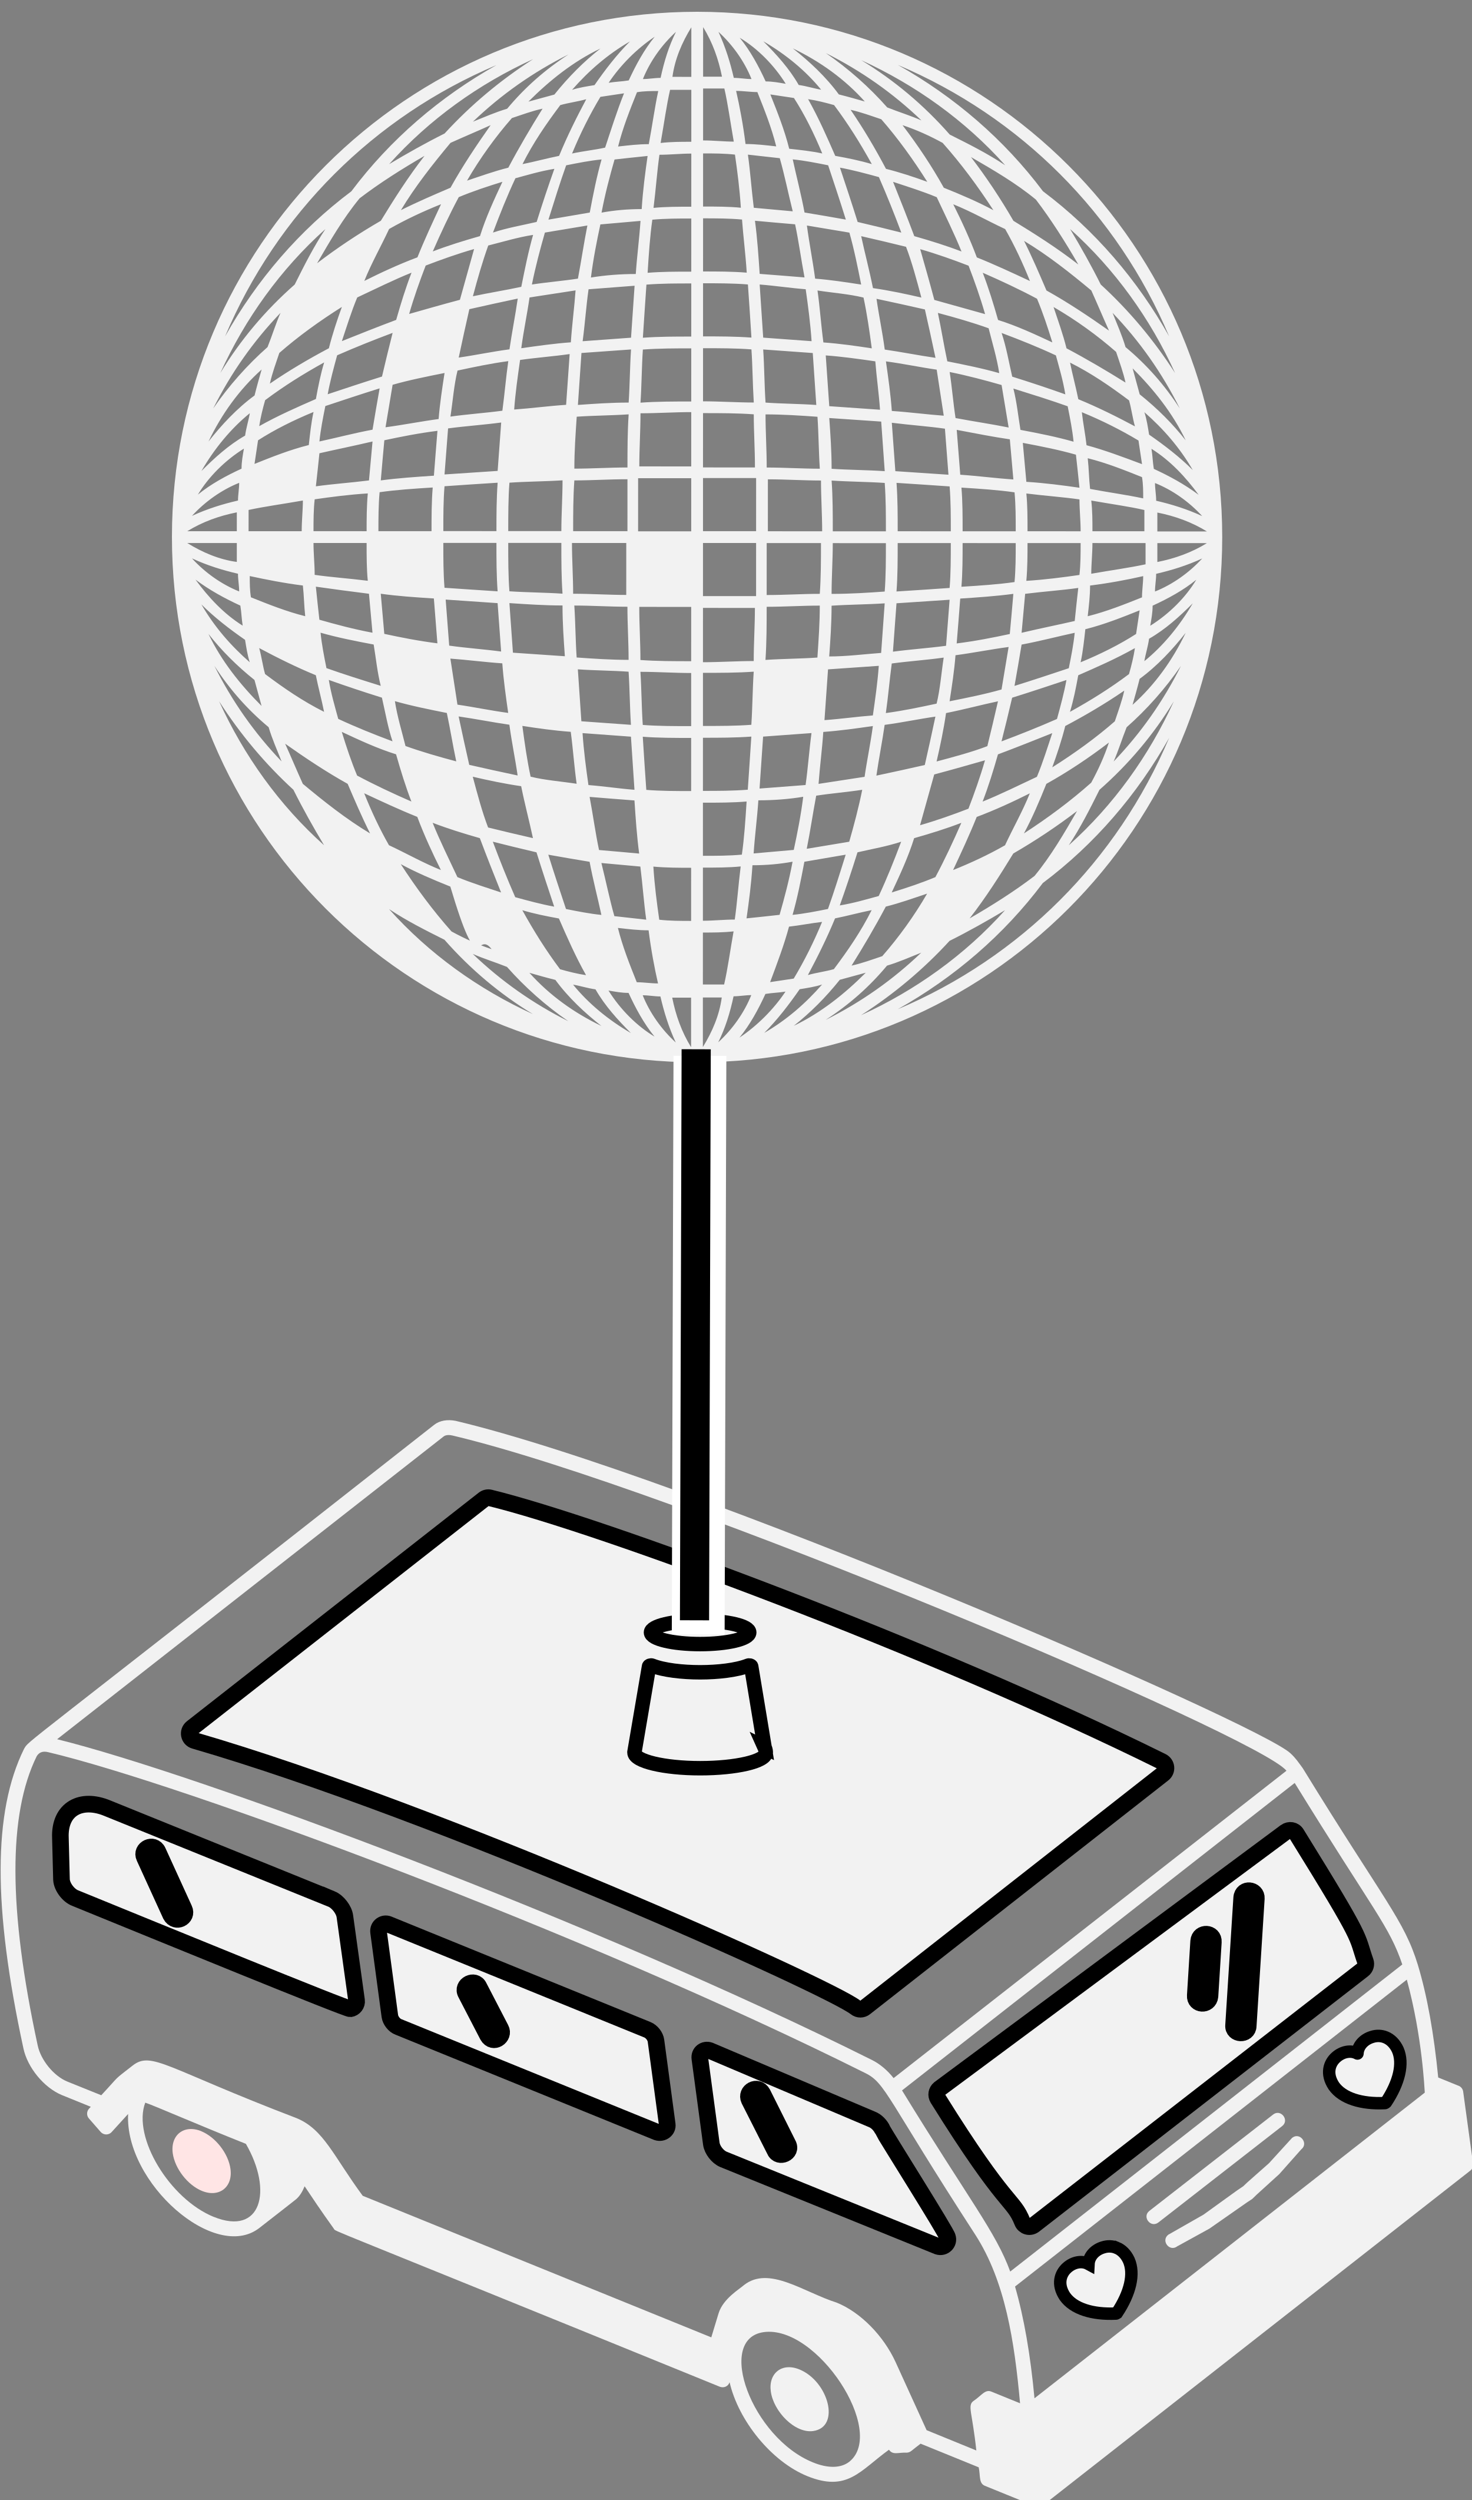 <?xml version="1.0" encoding="UTF-8" standalone="no"?>
<!-- Created with Inkscape (http://www.inkscape.org/) -->

<svg
   width="103.634mm"
   height="175.991mm"
   viewBox="0 0 103.634 175.991"
   version="1.1"
   id="svg5"
   xml:space="preserve"
   inkscape:version="1.2.1 (9c6d41e410, 2022-07-14)"
   sodipodi:docname="bus_website_white_notrail.svg"
   inkscape:export-filename="bus_website_white_notrail.svg"
   inkscape:export-xdpi="300"
   inkscape:export-ydpi="300"
   xmlns:inkscape="http://www.inkscape.org/namespaces/inkscape"
   xmlns:sodipodi="http://sodipodi.sourceforge.net/DTD/sodipodi-0.dtd"
   xmlns="http://www.w3.org/2000/svg"
   xmlns:svg="http://www.w3.org/2000/svg"><rect x="0" y="0" width="103.634" height="175.991" fill="#808080" stroke="none"/><sodipodi:namedview
     id="namedview7"
     pagecolor="#ffffff"
     bordercolor="#000000"
     borderopacity="0.25"
     inkscape:showpageshadow="2"
     inkscape:pageopacity="0.0"
     inkscape:pagecheckerboard="0"
     inkscape:deskcolor="#d1d1d1"
     inkscape:document-units="mm"
     showgrid="false"
     inkscape:zoom="1.0444524"
     inkscape:cx="469.62409"
     inkscape:cy="434.19882"
     inkscape:window-width="1920"
     inkscape:window-height="1111"
     inkscape:window-x="-9"
     inkscape:window-y="1341"
     inkscape:window-maximized="1"
     inkscape:current-layer="g7634" /><defs
     id="defs2"><linearGradient
       id="linearGradient28362"
       inkscape:swatch="solid"><stop
         style="stop-color:#cf651c;stop-opacity:1;"
         offset="0"
         id="stop28360" /></linearGradient><linearGradient
       id="linearGradient5114"
       inkscape:swatch="solid"><stop
         style="stop-color:#000000;stop-opacity:1;"
         offset="0"
         id="stop5112" /></linearGradient></defs><g
     inkscape:groupmode="layer"
     id="layer2"
     inkscape:label="MOL"
     transform="translate(-114.797,-214.7)"><g
       id="g19873"
       style="display:inline"
       inkscape:label="whole car"
       transform="matrix(2.268,0,0,2.268,-321.929,-410.149)"><g
         id="g7634"
         transform="matrix(0.957,0,0,0.957,-5.373,13.96)"
         style="fill:#f2f2f2;fill-opacity:1"><g
           id="g52506"
           style="display:inline;fill:#f2f2f2;fill-opacity:1"
           inkscape:label="car"
           transform="matrix(1.124,-0.06,0.06,1.124,-40.09,-20.475)"
           inkscape:export-filename="notrail.svg"
           inkscape:export-xdpi="300"
           inkscape:export-ydpi="300"><g
             id="g19895"
             inkscape:label="car"
             style="display:inline;fill:#f2f2f2;fill-opacity:1"
             transform="matrix(1.144,-0.097,0.097,1.144,-64.457,-20.444)"><g
               id="g49100"
               inkscape:label="ball"
               style="display:inline;fill:#f2f2f2;fill-opacity:1"
               transform="matrix(0.863,0.12,-0.12,0.863,71.638,14.493)"><path
                 d="m 221.147,272.988 c -8.363,0 -15.128,6.765 -15.128,15.128 0,8.363 6.765,15.128 15.128,15.128 8.363,0 15.128,-6.765 15.128,-15.128 0,-8.363 -6.765,-15.128 -15.128,-15.128 z m -0.612,0.578 c -0.204,0.408 -0.34,0.85 -0.442,1.326 -0.17,0 -0.34,0.034 -0.51,0.034 0.204,-0.51 0.544,-0.986 0.952,-1.36 z m -3.298,14.72 c 0,0.51 0,0.986 0.034,1.462 -0.51,-0.034 -1.02,-0.034 -1.53,-0.068 -0.034,-0.442 -0.034,-0.918 -0.034,-1.394 z m -1.53,-0.34 c 0,-0.476 0,-0.952 0.034,-1.394 0.476,-0.034 0.986,-0.034 1.53,-0.068 0,0.476 -0.034,0.986 -0.034,1.462 z m 1.564,2.142 c 0,0.51 0.034,0.986 0.068,1.462 -0.51,-0.034 -1.02,-0.068 -1.496,-0.102 -0.034,-0.476 -0.068,-0.952 -0.102,-1.428 0.51,0.034 1.02,0.068 1.53,0.068 z m -1.394,-5.643 c 0.034,-0.476 0.102,-0.952 0.17,-1.428 0.476,-0.068 0.952,-0.102 1.428,-0.17 -0.034,0.476 -0.068,0.986 -0.102,1.462 -0.51,0.034 -1.02,0.102 -1.496,0.136 z m -0.136,-1.734 c -0.51,0.068 -0.986,0.17 -1.462,0.238 0.102,-0.476 0.204,-0.952 0.306,-1.394 0.442,-0.102 0.918,-0.204 1.394,-0.306 -0.068,0.476 -0.17,0.986 -0.238,1.462 z m -0.034,0.34 c -0.068,0.476 -0.102,0.918 -0.17,1.428 -0.51,0.068 -1.02,0.102 -1.496,0.17 0.068,-0.442 0.102,-0.918 0.204,-1.326 0.476,-0.102 0.952,-0.204 1.462,-0.272 z m -0.204,1.768 c -0.034,0.476 -0.068,0.918 -0.102,1.394 -0.51,0.034 -1.02,0.068 -1.53,0.102 0.034,-0.442 0.068,-0.884 0.102,-1.326 0.51,-0.068 1.02,-0.102 1.53,-0.17 z m -0.102,1.734 c -0.034,0.476 -0.034,0.918 -0.034,1.394 h -1.53 c 0,-0.442 0,-0.884 0.034,-1.292 0.476,-0.034 0.986,-0.068 1.53,-0.102 z m -0.034,1.734 c 0,0.476 0,0.918 0.034,1.394 -0.544,-0.034 -1.02,-0.068 -1.53,-0.102 -0.034,-0.442 -0.034,-0.85 -0.034,-1.292 z m 0.034,1.734 c 0.034,0.476 0.068,0.952 0.102,1.394 -0.51,-0.068 -1.02,-0.102 -1.496,-0.17 -0.034,-0.442 -0.068,-0.884 -0.102,-1.326 0.476,0.034 0.986,0.068 1.496,0.102 z m 0.136,1.734 c 0.034,0.476 0.102,0.952 0.17,1.428 -0.51,-0.068 -0.986,-0.17 -1.462,-0.238 -0.068,-0.442 -0.136,-0.884 -0.204,-1.326 0.476,0.034 0.986,0.102 1.496,0.136 z m 0.204,1.768 c 0.068,0.51 0.17,0.986 0.238,1.462 -0.476,-0.102 -0.952,-0.204 -1.394,-0.306 -0.102,-0.442 -0.204,-0.918 -0.306,-1.394 0.476,0.068 0.986,0.17 1.462,0.238 z m 1.768,0.204 c 0.068,0.51 0.102,1.02 0.17,1.496 -0.442,-0.068 -0.918,-0.102 -1.326,-0.204 -0.102,-0.476 -0.17,-0.952 -0.238,-1.462 0.442,0.068 0.918,0.136 1.394,0.17 z m 1.598,-5.439 v 1.496 c -0.51,0 -1.02,-0.034 -1.53,-0.034 0,-0.476 -0.034,-0.986 -0.034,-1.462 z m -1.53,-0.34 c 0,-0.51 0,-0.986 0.034,-1.462 0.51,0 0.986,-0.034 1.53,-0.034 v 1.496 z m 0.102,3.638 c -0.034,-0.476 -0.034,-0.986 -0.068,-1.496 0.51,0 1.02,0.034 1.53,0.034 0,0.51 0.034,1.02 0.034,1.53 -0.51,0 -1.02,-0.034 -1.496,-0.068 z m 1.462,-5.473 c -0.51,0 -1.02,0.034 -1.53,0.034 0,-0.51 0.034,-0.986 0.068,-1.496 0.476,-0.034 0.986,-0.034 1.496,-0.068 -0.034,0.51 -0.034,1.02 -0.034,1.53 z m -1.632,-3.604 c -0.476,0.034 -0.952,0.102 -1.428,0.17 0.068,-0.51 0.17,-0.986 0.238,-1.462 0.442,-0.068 0.884,-0.136 1.326,-0.204 -0.034,0.476 -0.102,0.986 -0.136,1.496 z m -1.428,-1.598 c -0.476,0.102 -0.918,0.17 -1.394,0.272 0.136,-0.51 0.272,-0.986 0.442,-1.462 0.408,-0.102 0.85,-0.238 1.292,-0.306 -0.136,0.476 -0.238,0.986 -0.34,1.496 z m -1.768,0.374 c -0.51,0.136 -0.986,0.272 -1.462,0.408 0.136,-0.476 0.306,-0.952 0.476,-1.394 0.442,-0.17 0.918,-0.34 1.394,-0.476 -0.136,0.476 -0.272,0.986 -0.408,1.462 z m -0.442,2.108 c -0.068,0.442 -0.136,0.884 -0.17,1.326 -0.51,0.068 -1.02,0.17 -1.53,0.238 0.068,-0.408 0.136,-0.816 0.204,-1.224 0.476,-0.136 0.986,-0.238 1.496,-0.34 z m -0.204,1.666 c -0.034,0.408 -0.068,0.85 -0.102,1.292 -0.51,0.034 -1.02,0.068 -1.53,0.136 0.034,-0.408 0.068,-0.782 0.102,-1.156 0.476,-0.102 0.986,-0.204 1.53,-0.272 z m -0.136,1.632 c -0.034,0.408 -0.034,0.85 -0.034,1.258 h -1.53 c 0,-0.374 0,-0.748 0.034,-1.122 0.476,-0.068 0.986,-0.102 1.53,-0.136 z m 0.034,3.196 c 0.034,0.442 0.068,0.85 0.102,1.292 -0.544,-0.068 -1.054,-0.17 -1.53,-0.272 -0.034,-0.374 -0.068,-0.782 -0.102,-1.156 0.476,0.068 0.986,0.102 1.53,0.136 z m 0.374,3.298 c 0.102,0.476 0.17,0.918 0.272,1.394 -0.51,-0.136 -0.986,-0.272 -1.462,-0.442 -0.102,-0.408 -0.238,-0.85 -0.306,-1.292 0.476,0.136 0.986,0.238 1.496,0.34 z m 0.748,1.836 c 0.442,0.102 0.918,0.204 1.394,0.272 0.102,0.51 0.238,1.02 0.34,1.496 -0.442,-0.102 -0.884,-0.204 -1.292,-0.306 -0.17,-0.442 -0.306,-0.952 -0.442,-1.462 z m 3.026,-3.094 c 0.476,0.034 0.986,0.034 1.462,0.068 0.034,0.51 0.034,1.02 0.068,1.53 -0.476,-0.034 -0.952,-0.068 -1.428,-0.102 -0.034,-0.476 -0.068,-0.986 -0.102,-1.496 z m 1.462,-7.683 c -0.51,0 -0.986,0.034 -1.462,0.068 0.034,-0.51 0.068,-1.02 0.102,-1.496 0.476,-0.034 0.952,-0.068 1.428,-0.102 -0.034,0.51 -0.034,1.02 -0.068,1.53 z m -1.462,-3.57 c -0.442,0.068 -0.884,0.102 -1.326,0.17 0.102,-0.51 0.238,-1.02 0.374,-1.496 0.408,-0.068 0.816,-0.136 1.224,-0.204 -0.102,0.51 -0.17,0.986 -0.272,1.53 z m -1.19,-1.632 c -0.442,0.102 -0.85,0.17 -1.258,0.306 0.204,-0.544 0.408,-1.054 0.646,-1.564 0.374,-0.102 0.714,-0.204 1.122,-0.272 -0.17,0.476 -0.34,0.986 -0.51,1.53 z m -1.632,0.408 c -0.476,0.136 -0.918,0.272 -1.36,0.442 0.238,-0.544 0.476,-1.054 0.748,-1.564 0.408,-0.17 0.816,-0.306 1.258,-0.442 -0.238,0.51 -0.476,1.02 -0.646,1.564 z m -1.802,0.612 c -0.544,0.204 -1.054,0.442 -1.53,0.68 0.204,-0.51 0.476,-0.986 0.714,-1.496 0.476,-0.272 0.986,-0.51 1.496,-0.714 -0.238,0.51 -0.476,1.02 -0.68,1.53 z m -0.17,0.442 c -0.17,0.442 -0.306,0.884 -0.442,1.36 -0.544,0.204 -1.054,0.408 -1.564,0.612 0.136,-0.408 0.272,-0.85 0.442,-1.258 0.51,-0.238 1.054,-0.51 1.564,-0.714 z m -0.544,1.734 c -0.102,0.408 -0.204,0.816 -0.306,1.258 -0.544,0.17 -1.054,0.34 -1.564,0.51 0.068,-0.374 0.17,-0.748 0.272,-1.122 0.544,-0.238 1.054,-0.442 1.598,-0.646 z m -0.374,1.598 c -0.068,0.374 -0.136,0.782 -0.204,1.19 -0.544,0.102 -1.054,0.238 -1.53,0.34 0.034,-0.34 0.102,-0.68 0.17,-1.02 0.51,-0.17 1.02,-0.34 1.564,-0.51 z m -0.204,1.53 -0.102,1.122 c -0.544,0.068 -1.054,0.102 -1.53,0.17 0.034,-0.306 0.068,-0.612 0.102,-0.952 0.442,-0.102 0.952,-0.204 1.53,-0.34 z m -0.136,1.496 c -0.034,0.374 -0.034,0.748 -0.034,1.088 h -1.53 c 0,-0.306 0,-0.612 0.034,-0.918 0.476,-0.068 0.986,-0.136 1.53,-0.17 z m -0.034,1.428 c 0,0.374 0,0.748 0.034,1.088 -0.544,-0.068 -1.054,-0.102 -1.53,-0.17 0,-0.306 -0.034,-0.612 -0.034,-0.918 z m 0.068,1.462 0.102,1.122 c -0.544,-0.102 -1.054,-0.238 -1.53,-0.374 -0.034,-0.306 -0.068,-0.612 -0.102,-0.952 0.476,0.068 0.986,0.136 1.53,0.204 z m 0.136,1.462 c 0.068,0.408 0.102,0.782 0.204,1.19 -0.544,-0.17 -1.088,-0.34 -1.564,-0.51 -0.068,-0.34 -0.136,-0.68 -0.17,-1.02 0.476,0.136 0.986,0.238 1.53,0.34 z m 0.238,1.53 c 0.102,0.442 0.17,0.85 0.306,1.258 -0.544,-0.204 -1.054,-0.408 -1.564,-0.646 -0.102,-0.374 -0.204,-0.714 -0.272,-1.122 0.476,0.17 0.986,0.34 1.53,0.51 z m 0.408,1.632 c 0.136,0.476 0.272,0.918 0.442,1.36 -0.544,-0.238 -1.054,-0.476 -1.564,-0.748 -0.17,-0.408 -0.306,-0.816 -0.442,-1.258 0.51,0.238 1.02,0.476 1.564,0.646 z m 0.612,1.802 c 0.204,0.544 0.442,1.054 0.68,1.53 -0.51,-0.204 -0.986,-0.476 -1.496,-0.714 -0.272,-0.476 -0.51,-0.986 -0.714,-1.496 0.51,0.238 1.02,0.476 1.53,0.68 z m 0.442,0.17 c 0.442,0.17 0.884,0.306 1.36,0.442 0.204,0.544 0.408,1.054 0.612,1.564 -0.408,-0.136 -0.85,-0.272 -1.258,-0.442 -0.238,-0.51 -0.51,-1.054 -0.714,-1.564 z m 1.734,0.544 c 0.408,0.102 0.816,0.204 1.258,0.306 0.17,0.544 0.34,1.054 0.51,1.564 -0.374,-0.068 -0.748,-0.17 -1.122,-0.272 -0.238,-0.544 -0.442,-1.054 -0.646,-1.598 z m 1.598,0.374 c 0.374,0.068 0.782,0.136 1.19,0.204 0.102,0.544 0.238,1.054 0.34,1.53 -0.34,-0.034 -0.68,-0.102 -1.02,-0.17 -0.17,-0.51 -0.34,-1.02 -0.51,-1.564 z m 1.156,-2.006 c -0.068,-0.476 -0.136,-0.986 -0.17,-1.496 0.476,0.034 0.918,0.068 1.394,0.102 0.034,0.51 0.068,1.02 0.102,1.53 -0.442,-0.034 -0.884,-0.102 -1.326,-0.136 z m 1.224,-12.885 c -0.476,0.034 -0.952,0.068 -1.394,0.102 0.068,-0.51 0.102,-1.02 0.17,-1.496 0.442,-0.034 0.884,-0.068 1.326,-0.102 -0.034,0.476 -0.068,0.986 -0.102,1.496 z m -2.38,-3.4 c 0.17,-0.544 0.34,-1.088 0.51,-1.564 0.34,-0.068 0.68,-0.136 1.02,-0.17 -0.136,0.476 -0.238,0.986 -0.34,1.53 -0.408,0.068 -0.782,0.136 -1.19,0.204 z m 0.68,-1.904 c 0.238,-0.578 0.51,-1.122 0.816,-1.632 0.238,-0.034 0.442,-0.068 0.68,-0.102 -0.204,0.51 -0.374,1.054 -0.544,1.564 -0.306,0.068 -0.646,0.102 -0.952,0.17 z m -0.374,0.068 c -0.34,0.068 -0.714,0.17 -1.054,0.238 0.306,-0.612 0.68,-1.156 1.088,-1.7 0.238,-0.068 0.51,-0.102 0.748,-0.17 -0.272,0.51 -0.544,1.054 -0.782,1.632 z m -1.462,0.34 c -0.408,0.102 -0.782,0.238 -1.19,0.374 0.374,-0.646 0.816,-1.258 1.292,-1.802 0.306,-0.102 0.578,-0.204 0.884,-0.272 -0.34,0.544 -0.68,1.122 -0.986,1.7 z m -1.666,0.578 c -0.476,0.204 -0.952,0.408 -1.428,0.646 0.408,-0.68 0.918,-1.326 1.428,-1.938 0.374,-0.17 0.782,-0.34 1.156,-0.51 -0.408,0.578 -0.816,1.19 -1.156,1.802 z m -2.006,0.952 c -0.646,0.374 -1.258,0.782 -1.836,1.224 0.374,-0.646 0.748,-1.292 1.224,-1.87 0.578,-0.442 1.224,-0.85 1.87,-1.224 -0.476,0.612 -0.884,1.258 -1.258,1.87 z m -1.122,2.482 c -0.136,0.374 -0.272,0.782 -0.374,1.19 -0.578,0.306 -1.156,0.646 -1.7,1.02 0.068,-0.306 0.17,-0.578 0.272,-0.884 0.544,-0.476 1.156,-0.918 1.802,-1.326 z m -0.51,1.598 c -0.102,0.34 -0.17,0.68 -0.238,1.054 -0.544,0.238 -1.088,0.476 -1.632,0.782 0.034,-0.238 0.102,-0.51 0.17,-0.748 0.544,-0.408 1.088,-0.748 1.7,-1.088 z m -0.306,1.428 c -0.068,0.306 -0.102,0.646 -0.136,0.952 -0.544,0.136 -1.054,0.34 -1.564,0.544 0.034,-0.238 0.068,-0.442 0.102,-0.68 0.476,-0.306 1.02,-0.578 1.598,-0.816 z m -0.306,2.55 c 0,0.272 -0.034,0.578 -0.034,0.884 h -1.53 v -0.612 c 0.476,-0.102 0.986,-0.17 1.564,-0.272 z m 0,2.448 c 0.034,0.306 0.034,0.578 0.068,0.884 -0.544,-0.136 -1.054,-0.34 -1.564,-0.544 -0.034,-0.204 -0.034,-0.408 -0.034,-0.612 0.476,0.102 0.986,0.204 1.53,0.272 z m 0.374,2.584 c 0.068,0.34 0.17,0.714 0.238,1.054 -0.612,-0.306 -1.156,-0.68 -1.7,-1.088 -0.068,-0.238 -0.102,-0.51 -0.17,-0.748 0.51,0.272 1.054,0.544 1.632,0.782 z m 0.918,3.128 c 0.204,0.476 0.408,0.952 0.646,1.428 -0.68,-0.408 -1.326,-0.918 -1.938,-1.428 -0.17,-0.374 -0.34,-0.782 -0.51,-1.156 0.578,0.408 1.19,0.816 1.802,1.156 z m 1.53,2.312 c 0.442,0.238 0.918,0.442 1.428,0.646 0.837,2.801 0.748,1.224 1.19,1.802 -0.408,-0.136 -0.782,-0.306 -1.156,-0.51 -0.544,-0.612 -1.02,-1.258 -1.462,-1.938 z m 3.502,1.326 c 0.34,0.102 0.68,0.17 1.054,0.238 0.238,0.544 0.476,1.088 0.782,1.632 -0.238,-0.034 -0.51,-0.102 -0.748,-0.17 -0.408,-0.544 -0.748,-1.088 -1.088,-1.7 z m 2.754,0.51 c 0.306,0.034 0.578,0.068 0.884,0.068 0.068,0.544 0.17,1.088 0.272,1.53 -0.204,0 -0.408,-0.034 -0.612,-0.034 -0.204,-0.51 -0.408,-1.02 -0.544,-1.564 z m -0.102,-0.34 c -0.136,-0.476 -0.238,-0.986 -0.374,-1.53 0.374,0.034 0.748,0.068 1.122,0.102 0.068,0.544 0.102,1.054 0.17,1.53 -0.306,-0.034 -0.612,-0.068 -0.918,-0.102 z m -0.442,-1.904 c -0.102,-0.476 -0.17,-0.986 -0.272,-1.53 0.408,0.034 0.85,0.068 1.292,0.102 0.034,0.51 0.068,1.02 0.136,1.53 -0.374,-0.034 -0.748,-0.068 -1.156,-0.102 z m -0.238,-16.488 c 0.068,-0.544 0.17,-1.054 0.272,-1.53 0.374,-0.034 0.782,-0.068 1.156,-0.102 -0.034,0.51 -0.102,1.02 -0.136,1.53 -0.442,0 -0.884,0.034 -1.292,0.102 z m 0.306,-1.87 c 0.102,-0.544 0.238,-1.054 0.374,-1.53 0.306,-0.034 0.612,-0.068 0.952,-0.102 -0.068,0.476 -0.136,0.986 -0.17,1.53 -0.408,0 -0.782,0.034 -1.156,0.102 z m 0.476,-1.904 c 0.136,-0.544 0.34,-1.054 0.544,-1.564 0.204,-0.034 0.408,-0.034 0.612,-0.034 -0.102,0.476 -0.17,0.986 -0.272,1.53 -0.306,0 -0.578,0.034 -0.884,0.068 z m 1.054,-3.162 c -0.306,0.374 -0.544,0.816 -0.748,1.258 -0.204,0.034 -0.374,0.034 -0.578,0.068 0.34,-0.51 0.816,-0.986 1.326,-1.326 z m -1.734,1.394 c -0.204,0.034 -0.442,0.068 -0.646,0.136 0.476,-0.544 1.02,-1.02 1.666,-1.394 -0.374,0.374 -0.714,0.816 -1.02,1.258 z m -1.156,0.272 c -0.238,0.068 -0.51,0.136 -0.748,0.204 0.612,-0.612 1.292,-1.156 2.074,-1.53 -0.476,0.374 -0.918,0.816 -1.326,1.326 z m -1.36,0.408 c -0.34,0.102 -0.646,0.238 -0.986,0.374 0.816,-0.782 1.734,-1.428 2.754,-1.938 -0.68,0.442 -1.258,0.952 -1.768,1.564 z m -1.802,0.714 c -0.544,0.272 -1.088,0.578 -1.598,0.884 1.156,-1.292 2.584,-2.312 4.148,-3.026 -0.952,0.612 -1.802,1.326 -2.55,2.142 z m 1.496,-1.972 c -1.632,0.918 -3.06,2.142 -4.182,3.638 -1.496,1.122 -2.72,2.55 -3.638,4.182 1.496,-3.536 4.284,-6.323 7.819,-7.819 z m -4.929,4.725 c -0.34,0.51 -0.612,1.054 -0.884,1.598 -0.85,0.748 -1.564,1.598 -2.142,2.55 0.714,-1.564 1.734,-2.992 3.026,-4.148 z m -1.292,2.414 c -0.136,0.306 -0.238,0.646 -0.374,0.986 -0.578,0.51 -1.122,1.122 -1.564,1.768 0.51,-1.02 1.156,-1.938 1.938,-2.754 z m -0.544,1.632 c -0.068,0.238 -0.136,0.476 -0.204,0.748 -0.51,0.374 -0.952,0.85 -1.326,1.326 0.374,-0.782 0.884,-1.496 1.53,-2.074 z m -0.34,1.258 c -0.034,0.204 -0.102,0.408 -0.136,0.646 -0.476,0.272 -0.884,0.646 -1.258,1.02 0.374,-0.646 0.85,-1.224 1.394,-1.666 z m -0.17,1.02 c -0.034,0.204 -0.068,0.374 -0.068,0.578 -0.442,0.204 -0.884,0.442 -1.258,0.748 0.306,-0.51 0.782,-0.986 1.326,-1.326 z m -0.136,0.986 c 0,0.17 -0.034,0.34 -0.034,0.51 -0.442,0.102 -0.884,0.238 -1.326,0.442 0.374,-0.408 0.85,-0.748 1.36,-0.952 z m -0.068,0.85 v 0.544 h -1.428 c 0.442,-0.272 0.918,-0.442 1.428,-0.544 z m 0,0.884 v 0.544 c -0.51,-0.068 -0.986,-0.272 -1.428,-0.544 z m 0.034,0.884 c 0,0.17 0.034,0.34 0.034,0.51 -0.51,-0.204 -0.986,-0.544 -1.36,-0.952 0.442,0.204 0.884,0.34 1.326,0.442 z m 0.068,0.918 c 0.034,0.204 0.034,0.374 0.068,0.578 -0.544,-0.34 -0.986,-0.816 -1.36,-1.326 0.408,0.306 0.85,0.544 1.292,0.748 z m 0.136,0.986 c 0.034,0.204 0.068,0.442 0.136,0.646 -0.544,-0.476 -1.02,-1.02 -1.394,-1.666 0.374,0.374 0.816,0.714 1.258,1.02 z m 0.272,1.156 c 0.068,0.238 0.136,0.51 0.204,0.748 -0.612,-0.612 -1.156,-1.292 -1.53,-2.074 0.374,0.476 0.816,0.918 1.326,1.326 z m 0.408,1.36 c 0.102,0.34 0.238,0.646 0.374,0.986 -0.782,-0.816 -1.428,-1.734 -1.938,-2.754 0.442,0.68 0.952,1.258 1.564,1.768 z m 0.714,1.802 c 0.272,0.544 0.578,1.088 0.884,1.598 -1.292,-1.156 -2.312,-2.584 -3.026,-4.148 0.612,0.952 1.326,1.802 2.142,2.55 z m 2.754,3.434 c 0.51,0.34 1.054,0.612 1.598,0.884 0.748,0.85 1.598,1.564 2.55,2.142 -1.564,-0.714 -2.992,-1.734 -4.148,-3.026 z m 2.414,1.292 c 0.306,0.136 0.646,0.238 0.986,0.374 0.51,0.578 1.122,1.122 1.768,1.564 -1.02,-0.51 -1.938,-1.156 -2.754,-1.938 z m 1.632,0.544 c 0.238,0.068 0.476,0.136 0.748,0.204 0.374,0.51 0.85,0.952 1.326,1.326 -0.782,-0.374 -1.496,-0.884 -2.074,-1.53 z m 1.258,0.34 c 0.204,0.034 0.408,0.102 0.646,0.136 0.272,0.476 0.646,0.884 1.02,1.258 -0.646,-0.374 -1.224,-0.85 -1.666,-1.394 z m 1.02,0.17 c 0.204,0.034 0.374,0.068 0.578,0.068 0.204,0.442 0.442,0.884 0.748,1.258 -0.51,-0.306 -0.986,-0.782 -1.326,-1.326 z m 0.986,0.136 c 0.17,0 0.34,0.034 0.51,0.034 0.102,0.442 0.238,0.884 0.442,1.326 -0.408,-0.374 -0.748,-0.85 -0.952,-1.36 z m 1.394,1.496 c -0.272,-0.442 -0.442,-0.918 -0.544,-1.428 h 0.544 z m 0,-3.638 c -0.306,0 -0.612,0 -0.918,-0.034 -0.068,-0.476 -0.136,-0.986 -0.17,-1.53 0.374,0.034 0.748,0.034 1.088,0.034 z m 0,-3.74 c -0.442,0 -0.884,0 -1.292,-0.034 -0.034,-0.476 -0.068,-0.986 -0.102,-1.53 0.442,0.034 0.918,0.034 1.394,0.034 z m 0,-1.87 c -0.476,0 -0.952,0 -1.394,-0.034 -0.034,-0.476 -0.034,-0.986 -0.068,-1.53 0.476,0 0.986,0.034 1.462,0.034 z m 0,-1.87 c -0.51,0 -0.986,0 -1.462,-0.034 0,-0.51 -0.034,-0.986 -0.034,-1.53 h 1.496 z m 0,-3.74 h -1.53 v -1.53 h 1.53 z m 0,-1.87 h -1.496 c 0,-0.51 0.034,-1.02 0.034,-1.53 0.476,0 0.986,-0.034 1.462,-0.034 z m 0,-1.87 c -0.51,0 -0.986,0 -1.462,0.034 0.034,-0.51 0.034,-1.02 0.068,-1.53 0.476,-0.034 0.918,-0.034 1.394,-0.034 z m 0,-1.87 c -0.476,0 -0.918,0 -1.394,0.034 0.034,-0.544 0.068,-1.02 0.102,-1.53 0.442,-0.034 0.85,-0.034 1.292,-0.034 z m 0,-1.87 c -0.442,0 -0.85,0 -1.258,0.034 0.034,-0.544 0.068,-1.054 0.136,-1.53 0.374,-0.034 0.748,-0.034 1.122,-0.034 z m 0,-1.87 c -0.374,0 -0.748,0 -1.088,0.034 0.068,-0.544 0.102,-1.054 0.17,-1.53 0.306,0 0.612,-0.034 0.918,-0.034 z m 0,-1.87 c -0.306,0 -0.578,0 -0.884,0.034 0.102,-0.578 0.17,-1.088 0.272,-1.53 h 0.612 z m 0,-1.87 h -0.544 c 0.068,-0.51 0.272,-0.986 0.544,-1.428 z m 14.856,13.089 h -1.428 v -0.544 c 0.51,0.102 0.986,0.272 1.428,0.544 z m -1.462,-0.884 c 0,-0.17 -0.034,-0.34 -0.034,-0.51 0.51,0.204 0.986,0.544 1.36,0.952 -0.442,-0.204 -0.884,-0.34 -1.326,-0.442 z m -0.068,-0.918 c -0.034,-0.204 -0.034,-0.374 -0.068,-0.578 0.544,0.34 0.986,0.816 1.36,1.326 -0.408,-0.306 -0.85,-0.544 -1.292,-0.748 z m -0.136,-0.986 c -0.034,-0.204 -0.068,-0.442 -0.136,-0.646 0.544,0.476 1.02,1.02 1.394,1.666 -0.374,-0.374 -0.816,-0.714 -1.258,-1.02 z m -1.802,0.306 c -0.034,-0.306 -0.102,-0.646 -0.136,-0.952 0.578,0.238 1.122,0.51 1.632,0.816 0.034,0.238 0.068,0.442 0.102,0.68 -0.544,-0.204 -1.088,-0.408 -1.598,-0.544 z m 1.598,0.918 c 0.034,0.204 0.034,0.408 0.034,0.612 -0.476,-0.102 -0.986,-0.17 -1.53,-0.272 -0.034,-0.306 -0.034,-0.578 -0.068,-0.884 0.544,0.136 1.054,0.34 1.564,0.544 z m -1.836,-2.244 c -0.068,-0.34 -0.17,-0.714 -0.238,-1.054 0.612,0.306 1.156,0.68 1.7,1.088 0.068,0.238 0.102,0.51 0.17,0.748 -0.51,-0.272 -1.054,-0.544 -1.632,-0.782 z m -1.666,0.884 c -0.068,-0.408 -0.102,-0.782 -0.204,-1.19 0.544,0.17 1.088,0.34 1.564,0.51 0.068,0.34 0.136,0.68 0.17,1.02 -0.476,-0.136 -0.986,-0.238 -1.53,-0.34 z m 1.598,0.714 c 0.034,0.306 0.068,0.612 0.102,0.952 -0.476,-0.068 -0.986,-0.136 -1.53,-0.17 -0.034,-0.374 -0.068,-0.748 -0.102,-1.122 0.544,0.102 1.054,0.204 1.53,0.34 z m -3.468,-1.054 c -0.068,-0.442 -0.102,-0.884 -0.17,-1.326 0.51,0.102 1.02,0.238 1.496,0.374 0.068,0.408 0.136,0.816 0.204,1.224 -0.51,-0.102 -0.986,-0.17 -1.53,-0.272 z m 1.564,0.612 c 0.034,0.374 0.068,0.782 0.102,1.156 -0.51,-0.034 -1.02,-0.102 -1.53,-0.136 -0.034,-0.442 -0.068,-0.85 -0.102,-1.292 0.544,0.102 1.054,0.204 1.53,0.272 z m -3.4,-0.816 c -0.034,-0.476 -0.102,-0.952 -0.17,-1.428 0.51,0.068 0.986,0.17 1.462,0.238 0.068,0.442 0.136,0.884 0.204,1.326 -0.476,-0.034 -0.986,-0.102 -1.496,-0.136 z m 1.53,0.51 c 0.034,0.442 0.068,0.884 0.102,1.326 -0.51,-0.034 -1.02,-0.068 -1.53,-0.102 -0.034,-0.476 -0.068,-0.952 -0.102,-1.394 0.544,0.068 1.054,0.102 1.53,0.17 z m -1.734,-2.278 c -0.068,-0.51 -0.17,-0.986 -0.238,-1.462 0.476,0.102 0.952,0.204 1.394,0.306 0.102,0.442 0.204,0.918 0.306,1.394 -0.476,-0.068 -0.986,-0.17 -1.462,-0.238 z m -1.53,7.377 c 0.51,-0.034 1.02,-0.034 1.53,-0.068 -0.034,0.476 -0.068,0.952 -0.102,1.428 -0.476,0.034 -0.986,0.102 -1.496,0.102 0.034,-0.476 0.068,-0.952 0.068,-1.462 z m -0.068,-5.405 c 0.51,0.034 1.02,0.068 1.496,0.102 0.034,0.476 0.068,0.952 0.102,1.428 -0.51,-0.034 -1.02,-0.034 -1.53,-0.068 0,-0.51 -0.034,-0.986 -0.068,-1.462 z m 0.068,5.065 c 0,-0.476 0.034,-0.986 0.034,-1.462 h 1.53 c 0,0.476 0,0.952 -0.034,1.394 -0.476,0.034 -0.986,0.068 -1.53,0.068 z m 0.034,-1.802 c 0,-0.51 0,-0.986 -0.034,-1.462 0.51,0.034 1.02,0.034 1.53,0.068 0.034,0.476 0.034,0.918 0.034,1.394 z m 1.36,-3.502 c -0.476,-0.034 -0.986,-0.068 -1.462,-0.102 -0.034,-0.51 -0.068,-0.986 -0.102,-1.462 0.476,0.034 0.952,0.102 1.428,0.17 0.034,0.442 0.102,0.918 0.136,1.394 z m -1.632,-1.938 c -0.068,-0.51 -0.102,-1.02 -0.17,-1.496 0.442,0.068 0.918,0.102 1.326,0.204 0.102,0.476 0.17,0.952 0.238,1.462 -0.442,-0.068 -0.918,-0.136 -1.394,-0.17 z m -1.598,5.439 v -1.496 c 0.51,0 1.02,0.034 1.53,0.034 0,0.476 0.034,0.986 0.034,1.462 z m 1.53,0.34 c 0,0.51 0,0.986 -0.034,1.462 -0.51,0 -0.986,0.034 -1.53,0.034 v -1.496 z m -0.102,-3.638 c 0.034,0.476 0.034,0.986 0.068,1.496 -0.51,0 -1.02,-0.034 -1.53,-0.034 0,-0.51 -0.034,-1.02 -0.034,-1.53 0.51,0 1.02,0.034 1.496,0.068 z m -1.462,5.473 c 0.51,0 1.02,-0.034 1.53,-0.034 0,0.51 -0.034,0.986 -0.068,1.496 -0.476,0.034 -0.986,0.034 -1.496,0.068 0.034,-0.51 0.034,-1.02 0.034,-1.53 z m 1.632,3.604 c 0.476,-0.034 0.952,-0.102 1.428,-0.17 -0.068,0.51 -0.17,0.986 -0.238,1.462 -0.442,0.068 -0.884,0.136 -1.326,0.204 0.034,-0.476 0.102,-0.986 0.136,-1.496 z m 0.034,-0.34 c 0.034,-0.476 0.068,-0.986 0.102,-1.462 0.51,-0.034 0.986,-0.068 1.462,-0.102 -0.034,0.476 -0.102,0.952 -0.17,1.428 -0.442,0.034 -0.918,0.102 -1.394,0.136 z m 1.734,0.136 c 0.51,-0.068 0.986,-0.17 1.462,-0.238 -0.102,0.476 -0.204,0.952 -0.306,1.394 -0.442,0.102 -0.918,0.204 -1.394,0.306 0.068,-0.476 0.17,-0.986 0.238,-1.462 z m 0.034,-0.34 c 0.068,-0.476 0.102,-0.918 0.17,-1.428 0.51,-0.068 1.02,-0.102 1.496,-0.17 -0.068,0.442 -0.102,0.918 -0.204,1.326 -0.476,0.102 -0.952,0.204 -1.462,0.272 z m 0.204,-1.768 c 0.034,-0.476 0.068,-0.918 0.102,-1.394 0.51,-0.034 1.02,-0.068 1.53,-0.102 l -0.102,1.326 c -0.51,0.068 -1.02,0.102 -1.53,0.17 z m 0.102,-1.734 c 0.034,-0.442 0.034,-0.918 0.034,-1.394 h 1.53 c 0,0.442 0,0.884 -0.034,1.292 -0.476,0.034 -0.986,0.068 -1.53,0.102 z m 0.034,-1.734 c 0,-0.476 0,-0.918 -0.034,-1.394 0.544,0.034 1.02,0.068 1.53,0.102 0.034,0.442 0.034,0.85 0.034,1.292 z m 1.428,-4.895 c -0.102,-0.476 -0.17,-0.918 -0.272,-1.394 0.51,0.136 0.986,0.272 1.462,0.442 0.102,0.408 0.238,0.85 0.306,1.292 -0.476,-0.136 -0.986,-0.238 -1.496,-0.34 z m -0.374,-1.768 c -0.136,-0.51 -0.272,-0.986 -0.408,-1.462 0.476,0.136 0.952,0.306 1.394,0.476 0.17,0.442 0.34,0.918 0.476,1.394 -0.476,-0.136 -0.986,-0.272 -1.462,-0.408 z m -0.374,-0.068 c -0.442,-0.102 -0.918,-0.204 -1.394,-0.272 -0.102,-0.51 -0.238,-1.02 -0.34,-1.496 0.442,0.102 0.884,0.204 1.292,0.306 0.17,0.442 0.306,0.952 0.442,1.462 z m -1.734,-0.374 c -0.442,-0.068 -0.884,-0.136 -1.326,-0.17 -0.068,-0.51 -0.17,-1.02 -0.238,-1.53 0.408,0.068 0.816,0.136 1.224,0.204 0.136,0.476 0.238,0.986 0.34,1.496 z m -1.292,3.468 c -0.476,-0.034 -0.986,-0.034 -1.462,-0.068 -0.034,-0.51 -0.034,-1.02 -0.068,-1.53 0.476,0.034 0.952,0.068 1.428,0.102 0.034,0.476 0.068,0.986 0.102,1.496 z m 0,11.253 c 0.442,-0.068 0.884,-0.102 1.326,-0.17 -0.102,0.51 -0.238,1.02 -0.374,1.496 -0.408,0.068 -0.816,0.136 -1.224,0.204 0.102,-0.51 0.17,-0.986 0.272,-1.53 z m 3.4,-0.612 c 0.51,-0.136 0.986,-0.272 1.462,-0.408 -0.136,0.476 -0.306,0.952 -0.476,1.394 -0.442,0.17 -0.918,0.34 -1.394,0.476 0.136,-0.476 0.272,-0.986 0.408,-1.462 z m 0.068,-0.374 c 0.102,-0.442 0.204,-0.918 0.272,-1.394 0.51,-0.102 1.02,-0.238 1.496,-0.34 -0.102,0.442 -0.204,0.884 -0.306,1.292 -0.442,0.17 -0.952,0.306 -1.462,0.442 z m 0.374,-1.734 c 0.068,-0.442 0.136,-0.884 0.17,-1.326 0.51,-0.068 1.02,-0.17 1.53,-0.238 -0.068,0.408 -0.136,0.816 -0.204,1.224 -0.476,0.136 -0.986,0.238 -1.496,0.34 z m 0.204,-1.666 c 0.034,-0.408 0.068,-0.85 0.102,-1.292 0.51,-0.034 1.02,-0.068 1.53,-0.136 -0.034,0.408 -0.068,0.782 -0.102,1.156 -0.476,0.102 -0.986,0.204 -1.53,0.272 z m 0.136,-1.632 c 0.034,-0.408 0.034,-0.85 0.034,-1.258 h 1.53 c 0,0.374 0,0.748 -0.034,1.122 -0.476,0.068 -0.986,0.102 -1.53,0.136 z m 0.034,-1.598 c 0,-0.442 0,-0.85 -0.034,-1.258 0.544,0.034 1.054,0.068 1.53,0.136 0.034,0.374 0.034,0.748 0.034,1.122 z m 1.428,-4.454 c -0.102,-0.442 -0.17,-0.85 -0.306,-1.258 0.544,0.204 1.054,0.408 1.564,0.646 0.102,0.374 0.204,0.714 0.272,1.122 -0.476,-0.17 -0.986,-0.34 -1.53,-0.51 z m -0.408,-1.632 c -0.136,-0.476 -0.272,-0.918 -0.442,-1.36 0.544,0.238 1.054,0.476 1.564,0.748 0.17,0.408 0.306,0.816 0.442,1.258 -0.51,-0.238 -1.02,-0.476 -1.564,-0.646 z m -0.612,-1.802 c -0.204,-0.544 -0.442,-1.054 -0.68,-1.53 0.51,0.204 0.986,0.476 1.496,0.714 0.272,0.476 0.51,0.986 0.714,1.496 -0.51,-0.238 -1.02,-0.476 -1.53,-0.68 z m -0.442,-0.17 c -0.442,-0.17 -0.884,-0.306 -1.36,-0.442 -0.204,-0.544 -0.408,-1.054 -0.612,-1.564 0.408,0.136 0.85,0.272 1.258,0.442 0.238,0.51 0.51,1.054 0.714,1.564 z m -1.734,-0.544 c -0.408,-0.102 -0.816,-0.204 -1.258,-0.306 -0.17,-0.544 -0.34,-1.054 -0.51,-1.564 0.374,0.068 0.748,0.17 1.122,0.272 0.238,0.544 0.442,1.054 0.646,1.598 z m -1.598,-0.374 c -0.374,-0.068 -0.782,-0.136 -1.19,-0.204 -0.102,-0.544 -0.238,-1.054 -0.34,-1.53 0.34,0.034 0.68,0.102 1.02,0.17 0.17,0.51 0.34,1.02 0.51,1.564 z m -1.156,2.006 c 0.068,0.476 0.136,0.986 0.17,1.496 -0.476,-0.034 -0.918,-0.068 -1.394,-0.102 -0.034,-0.51 -0.068,-1.02 -0.102,-1.53 0.442,0.034 0.884,0.102 1.326,0.136 z m -1.224,12.885 c 0.476,-0.034 0.952,-0.068 1.394,-0.102 -0.068,0.51 -0.102,1.02 -0.17,1.496 -0.442,0.034 -0.884,0.068 -1.326,0.102 0.034,-0.476 0.068,-0.986 0.102,-1.496 z m 2.38,3.4 c -0.17,0.544 -0.34,1.088 -0.51,1.564 -0.34,0.068 -0.68,0.136 -1.02,0.17 0.136,-0.476 0.238,-0.986 0.34,-1.53 0.408,-0.068 0.782,-0.136 1.19,-0.204 z m 0.34,-0.068 c 0.442,-0.102 0.85,-0.17 1.258,-0.306 -0.204,0.544 -0.408,1.054 -0.646,1.564 -0.374,0.102 -0.714,0.204 -1.122,0.272 0.17,-0.476 0.34,-0.986 0.51,-1.53 z m 1.632,-0.408 c 0.476,-0.136 0.918,-0.272 1.36,-0.442 -0.238,0.544 -0.476,1.054 -0.748,1.564 -0.408,0.17 -0.816,0.306 -1.258,0.442 0.238,-0.51 0.476,-1.02 0.646,-1.564 z m 1.802,-0.612 c 0.544,-0.204 1.054,-0.442 1.53,-0.68 -0.204,0.51 -0.476,0.986 -0.714,1.496 -0.476,0.272 -0.986,0.51 -1.496,0.714 0.238,-0.51 0.476,-1.02 0.68,-1.53 z m 0.17,-0.442 c 0.17,-0.442 0.306,-0.884 0.442,-1.36 0.544,-0.204 1.054,-0.408 1.564,-0.612 -0.136,0.408 -0.272,0.85 -0.442,1.258 -0.51,0.238 -1.054,0.51 -1.564,0.714 z m 0.544,-1.734 c 0.102,-0.408 0.204,-0.816 0.306,-1.258 0.544,-0.17 1.054,-0.34 1.564,-0.51 -0.068,0.374 -0.17,0.748 -0.272,1.122 -0.544,0.238 -1.054,0.442 -1.598,0.646 z m 0.374,-1.598 c 0.068,-0.374 0.136,-0.782 0.204,-1.19 0.544,-0.102 1.054,-0.238 1.53,-0.34 -0.034,0.34 -0.102,0.68 -0.17,1.02 -0.51,0.17 -1.02,0.34 -1.564,0.51 z m 0.204,-1.53 c 0.034,-0.374 0.068,-0.748 0.102,-1.122 0.544,-0.068 1.054,-0.102 1.53,-0.17 -0.034,0.306 -0.068,0.612 -0.102,0.952 -0.442,0.102 -0.952,0.204 -1.53,0.34 z m 0.136,-1.496 c 0.034,-0.374 0.034,-0.748 0.034,-1.088 h 1.53 c 0,0.306 0,0.612 -0.034,0.918 -0.476,0.068 -0.986,0.136 -1.53,0.17 z m 0.034,-1.428 c 0,-0.374 0,-0.748 -0.034,-1.088 0.544,0.068 1.054,0.102 1.53,0.17 0,0.306 0.034,0.612 0.034,0.918 z m 1.122,-5.269 c -0.102,-0.408 -0.238,-0.782 -0.374,-1.19 0.646,0.374 1.258,0.816 1.802,1.292 0.102,0.306 0.204,0.578 0.272,0.884 -0.544,-0.34 -1.122,-0.68 -1.7,-0.986 z m -0.578,-1.666 c -0.204,-0.476 -0.408,-0.952 -0.646,-1.428 0.68,0.408 1.326,0.918 1.938,1.428 0.17,0.374 0.34,0.782 0.51,1.156 -0.578,-0.408 -1.19,-0.816 -1.802,-1.156 z m -0.952,-2.006 c -0.374,-0.646 -0.782,-1.258 -1.224,-1.836 0.646,0.374 1.292,0.748 1.87,1.224 0.442,0.578 0.85,1.224 1.224,1.87 -0.612,-0.476 -1.258,-0.884 -1.87,-1.258 z m -0.578,-0.306 c -0.442,-0.238 -0.918,-0.442 -1.428,-0.646 -0.34,-0.612 -0.748,-1.224 -1.19,-1.802 0.408,0.136 0.782,0.306 1.156,0.51 0.544,0.612 1.02,1.258 1.462,1.938 z m -1.904,-0.816 c -0.374,-0.136 -0.782,-0.272 -1.19,-0.374 -0.306,-0.578 -0.646,-1.156 -1.02,-1.7 0.306,0.068 0.578,0.17 0.884,0.272 0.476,0.544 0.918,1.156 1.326,1.802 z m -1.598,-0.51 c -0.34,-0.102 -0.68,-0.17 -1.054,-0.238 -0.238,-0.544 -0.476,-1.088 -0.782,-1.632 0.238,0.034 0.51,0.102 0.748,0.17 0.408,0.544 0.748,1.088 1.088,1.7 z m -1.428,-0.306 c -0.306,-0.068 -0.646,-0.102 -0.952,-0.136 -0.136,-0.544 -0.34,-1.054 -0.544,-1.564 0.238,0.034 0.442,0.068 0.68,0.102 0.306,0.476 0.578,1.02 0.816,1.598 z m -1.326,-0.204 c -0.306,-0.034 -0.578,-0.068 -0.884,-0.068 -0.068,-0.544 -0.17,-1.088 -0.272,-1.53 0.204,0 0.408,0.034 0.612,0.034 0.204,0.51 0.408,1.02 0.544,1.564 z m 0.102,0.34 c 0.136,0.476 0.238,0.986 0.374,1.53 -0.374,-0.034 -0.748,-0.068 -1.122,-0.102 -0.068,-0.544 -0.102,-1.054 -0.17,-1.53 0.306,0.034 0.612,0.068 0.918,0.102 z m 0.442,1.904 c 0.102,0.476 0.17,0.986 0.272,1.53 -0.408,-0.034 -0.85,-0.068 -1.292,-0.102 -0.034,-0.51 -0.068,-1.02 -0.136,-1.53 0.374,0.034 0.748,0.068 1.156,0.102 z m 0.238,16.488 c -0.068,0.544 -0.17,1.054 -0.272,1.53 -0.374,0.034 -0.782,0.068 -1.156,0.102 0.034,-0.51 0.102,-1.02 0.136,-1.53 0.442,0 0.884,-0.034 1.292,-0.102 z m -0.306,1.87 c -0.102,0.544 -0.238,1.054 -0.374,1.53 -0.306,0.034 -0.612,0.068 -0.952,0.102 0.068,-0.476 0.136,-0.986 0.17,-1.53 0.408,0 0.782,-0.034 1.156,-0.102 z m -0.102,1.87 c 0.306,-0.034 0.646,-0.102 0.952,-0.136 -0.238,0.578 -0.51,1.122 -0.816,1.632 -0.238,0.034 -0.442,0.068 -0.68,0.102 0.204,-0.544 0.408,-1.088 0.544,-1.598 z m 1.326,-0.238 c 0.34,-0.068 0.714,-0.17 1.054,-0.238 -0.306,0.612 -0.68,1.156 -1.088,1.7 -0.238,0.068 -0.51,0.102 -0.748,0.17 0.272,-0.51 0.544,-1.054 0.782,-1.632 z m 1.462,-0.34 c 0.408,-0.102 0.782,-0.238 1.19,-0.374 -0.374,0.646 -0.816,1.258 -1.292,1.802 -0.306,0.102 -0.578,0.204 -0.884,0.272 0.34,-0.544 0.68,-1.122 0.986,-1.7 z m 3.672,-1.53 c 0.646,-0.374 1.258,-0.782 1.836,-1.224 -0.374,0.646 -0.748,1.292 -1.224,1.87 -0.578,0.442 -1.224,0.85 -1.87,1.224 0.476,-0.612 0.884,-1.258 1.258,-1.87 z m 0.306,-0.578 c 0.238,-0.442 0.442,-0.918 0.646,-1.428 0.612,-0.34 1.224,-0.748 1.802,-1.19 -0.136,0.408 -0.306,0.782 -0.51,1.156 -0.612,0.544 -1.258,1.02 -1.938,1.462 z m 0.816,-1.904 c 0.136,-0.374 0.272,-0.782 0.374,-1.19 0.578,-0.306 1.156,-0.646 1.7,-1.02 -0.068,0.306 -0.17,0.578 -0.272,0.884 -0.544,0.476 -1.156,0.918 -1.802,1.326 z m 0.51,-1.598 c 0.102,-0.34 0.17,-0.68 0.238,-1.054 0.544,-0.238 1.088,-0.476 1.632,-0.782 -0.034,0.238 -0.102,0.51 -0.17,0.748 -0.544,0.408 -1.088,0.748 -1.7,1.088 z m 0.306,-1.428 c 0.068,-0.306 0.102,-0.646 0.136,-0.952 0.544,-0.136 1.054,-0.34 1.564,-0.544 -0.034,0.238 -0.068,0.442 -0.102,0.68 -0.476,0.306 -1.02,0.578 -1.598,0.816 z m 0.204,-1.326 c 0.034,-0.306 0.068,-0.578 0.068,-0.884 0.544,-0.068 1.088,-0.17 1.53,-0.272 0,0.204 -0.034,0.408 -0.034,0.612 -0.51,0.204 -1.02,0.408 -1.564,0.544 z m 0.102,-1.224 c 0,-0.272 0.034,-0.578 0.034,-0.884 h 1.53 v 0.612 c -0.476,0.102 -0.986,0.17 -1.564,0.272 z m 0.034,-1.224 c 0,-0.306 0,-0.578 -0.034,-0.884 0.578,0.102 1.088,0.17 1.53,0.272 v 0.612 z m 1.36,-3.944 c -0.068,-0.238 -0.136,-0.51 -0.204,-0.748 0.612,0.612 1.156,1.292 1.53,2.074 -0.374,-0.476 -0.816,-0.918 -1.326,-1.326 z m -0.408,-1.36 c -0.102,-0.34 -0.238,-0.646 -0.374,-0.986 0.782,0.816 1.428,1.734 1.938,2.754 -0.442,-0.68 -0.952,-1.258 -1.564,-1.768 z m -0.714,-1.802 c -0.272,-0.544 -0.578,-1.088 -0.884,-1.598 1.292,1.156 2.312,2.584 3.026,4.148 -0.612,-0.952 -1.326,-1.802 -2.142,-2.55 z m 1.972,1.496 c -0.918,-1.632 -2.142,-3.06 -3.638,-4.182 -1.122,-1.496 -2.55,-2.72 -4.182,-3.638 3.536,1.496 6.323,4.284 7.819,7.819 z m -4.725,-4.929 c -0.51,-0.34 -1.054,-0.612 -1.598,-0.884 -0.748,-0.85 -1.598,-1.564 -2.55,-2.142 1.564,0.714 2.992,1.734 4.148,3.026 z m -2.414,-1.292 c -0.306,-0.136 -0.646,-0.238 -0.986,-0.374 -0.51,-0.578 -1.122,-1.122 -1.768,-1.564 1.02,0.51 1.938,1.156 2.754,1.938 z m -1.632,-0.544 c -0.238,-0.068 -0.476,-0.136 -0.748,-0.204 -0.374,-0.51 -0.85,-0.952 -1.326,-1.326 0.782,0.374 1.496,0.884 2.074,1.53 z m -1.258,-0.34 c -0.204,-0.034 -0.408,-0.102 -0.646,-0.136 -0.272,-0.476 -0.646,-0.884 -1.02,-1.258 0.646,0.374 1.224,0.85 1.666,1.394 z m -1.02,-0.17 c -0.204,-0.034 -0.374,-0.068 -0.578,-0.068 -0.204,-0.442 -0.442,-0.884 -0.748,-1.258 0.51,0.306 0.986,0.782 1.326,1.326 z m -0.986,-0.136 c -0.17,0 -0.34,-0.034 -0.51,-0.034 -0.102,-0.442 -0.238,-0.884 -0.442,-1.326 0.408,0.374 0.748,0.85 0.952,1.36 z m -1.394,-1.496 c 0.272,0.442 0.442,0.918 0.544,1.428 h -0.544 z m 0,1.768 h 0.612 c 0.102,0.442 0.17,0.952 0.272,1.53 -0.272,0 -0.578,-0.034 -0.884,-0.034 z m 0,1.87 c 0.306,0 0.612,0 0.918,0.034 0.068,0.476 0.136,0.986 0.17,1.53 -0.34,-0.034 -0.714,-0.034 -1.088,-0.034 z m 0,1.87 c 0.374,0 0.748,0 1.122,0.034 0.034,0.476 0.102,0.986 0.136,1.53 -0.408,-0.034 -0.85,-0.034 -1.258,-0.034 z m 0,1.87 c 0.442,0 0.884,0 1.292,0.034 0.034,0.476 0.068,0.986 0.102,1.53 -0.476,-0.034 -0.918,-0.034 -1.394,-0.034 z m 0,1.87 c 0.476,0 0.952,0 1.394,0.034 0.034,0.476 0.034,0.986 0.068,1.53 -0.476,0 -0.986,-0.034 -1.462,-0.034 z m 0,1.87 c 0.51,0 0.986,0 1.462,0.034 0,0.51 0.034,0.986 0.034,1.53 h -1.496 z m 0,1.87 h 1.53 v 1.53 h -1.53 z m 0,1.87 h 1.53 v 1.53 h -1.53 z m 0,1.87 h 1.496 c 0,0.51 -0.034,1.02 -0.034,1.53 -0.476,0 -0.986,0.034 -1.462,0.034 z m 0,1.87 c 0.51,0 0.986,0 1.462,-0.034 -0.034,0.51 -0.034,1.02 -0.068,1.53 -0.442,0.034 -0.918,0.034 -1.394,0.034 z m 0,1.87 c 0.476,0 0.918,0 1.394,-0.034 -0.034,0.544 -0.068,1.02 -0.102,1.53 -0.442,0.034 -0.85,0.034 -1.292,0.034 z m 0,1.87 c 0.442,0 0.85,0 1.258,-0.034 -0.034,0.544 -0.068,1.054 -0.136,1.53 -0.374,0.034 -0.748,0.034 -1.122,0.034 z m 0,1.87 c 0.374,0 0.748,0 1.088,-0.034 -0.068,0.544 -0.102,1.054 -0.17,1.53 -0.306,0 -0.612,0.034 -0.918,0.034 z m 0,1.87 c 0.306,0 0.578,0 0.884,-0.034 -0.102,0.578 -0.17,1.088 -0.272,1.53 h -0.612 z m 0,1.87 h 0.544 c -0.068,0.51 -0.272,0.986 -0.544,1.428 z m 0.442,1.292 c 0.204,-0.408 0.34,-0.85 0.442,-1.326 0.17,0 0.34,-0.034 0.51,-0.034 -0.204,0.51 -0.544,0.986 -0.952,1.36 z m 0.612,-0.136 c 0.306,-0.374 0.544,-0.816 0.748,-1.258 0.204,-0.034 0.374,-0.034 0.578,-0.068 -0.34,0.51 -0.816,0.986 -1.326,1.326 z m 1.734,-1.394 c 0.204,-0.034 0.442,-0.068 0.646,-0.136 -0.476,0.544 -1.02,1.02 -1.666,1.394 0.374,-0.374 0.714,-0.816 1.02,-1.258 z m 1.156,-0.272 c 0.238,-0.068 0.51,-0.136 0.748,-0.204 -0.612,0.612 -1.292,1.156 -2.074,1.53 0.476,-0.374 0.918,-0.816 1.326,-1.326 z m 1.36,-0.408 c 0.34,-0.102 0.646,-0.238 0.986,-0.374 -0.816,0.782 -1.734,1.428 -2.754,1.938 0.68,-0.442 1.258,-0.952 1.768,-1.564 z m 1.802,-0.714 c 0.544,-0.272 1.088,-0.578 1.598,-0.884 -1.156,1.292 -2.584,2.312 -4.148,3.026 0.952,-0.612 1.802,-1.326 2.55,-2.142 z m -1.496,1.972 c 1.632,-0.918 3.06,-2.142 4.182,-3.638 1.496,-1.122 2.72,-2.55 3.638,-4.182 -1.496,3.536 -4.284,6.323 -7.819,7.819 z m 4.929,-4.725 c 0.34,-0.51 0.612,-1.054 0.884,-1.598 0.85,-0.748 1.564,-1.598 2.142,-2.55 -0.714,1.564 -1.734,2.992 -3.026,4.148 z m 1.292,-2.414 c 0.136,-0.306 0.238,-0.646 0.374,-0.986 0.578,-0.51 1.122,-1.122 1.564,-1.768 -0.51,1.02 -1.156,1.938 -1.938,2.754 z m 0.544,-1.632 c 0.068,-0.238 0.136,-0.476 0.204,-0.748 0.51,-0.374 0.952,-0.85 1.326,-1.326 -0.374,0.782 -0.884,1.496 -1.53,2.074 z m 0.34,-1.258 c 0.034,-0.204 0.102,-0.408 0.136,-0.646 0.476,-0.272 0.884,-0.646 1.258,-1.02 -0.374,0.646 -0.85,1.224 -1.394,1.666 z m 0.17,-1.02 c 0.034,-0.204 0.068,-0.374 0.068,-0.578 0.442,-0.204 0.884,-0.442 1.258,-0.748 -0.306,0.51 -0.782,0.986 -1.326,1.326 z m 0.136,-0.986 c 0,-0.17 0.034,-0.34 0.034,-0.51 0.442,-0.102 0.884,-0.238 1.326,-0.442 -0.374,0.408 -0.85,0.748 -1.36,0.952 z m 0.068,-0.85 v -0.544 h 1.428 c -0.442,0.272 -0.918,0.442 -1.428,0.544 z"
                 id="path14789"
                 style="display:inline;fill:#f2f2f2;fill-opacity:1;stroke:none;stroke-width:0.119;stroke-dasharray:none;stroke-opacity:1"
                 inkscape:label="ball"
                 sodipodi:nodetypes="ssssscccccccccccccccccccccccccccccccccccccccccccccccccccccccccccccccccccccccccccccccccccccccsccccsccccccccccccccccccccccccccccccccccccccccccccccccccsccccccccccccccccccccccccccccccccccccccccccccccccccccccccccccccccccccccccccccccccccccccccccccccccccccccccccccccccccccccccccccccccccccccccccccccccccccccccccccscccccsccccccccccccccccccccccccccccccccccccccccccccccsccccscccsccccccccccccccccccccccccccccccccccccccccccccsccccccccccccccccccccccccccccccccccccccccccccccccccsccsssccsscccccccccccccccccccccccccccccccccccccccccccccccccccccccccccccccccccsccssscccscccccccccscccsscccccccccccccccccccccccccccccccccccccccccccccscccssscccsscccccccccccccccccccccccccscccsscccccccccccccccccccccccccccccccccccccccccccccccccccccccccccccccccccccccccccccccccccccccccccccccccccccccccccccccccccccccccccccccccccccccccccccccccccccccccccccccccccccccccccccccccccccsccccsccccccccccccccccccccccccccccccccccccccccccccscccccccccccccccccccccccccccccccccccccccccccccccccccccccccccccscccssscccssccccccccccccccccccccccccccccccccccccccccsccccccccccccccccccccccccccccccccccccccccccccccccccccccccccccccccccccccccccccccccccccccscccccccccccccccccccccccccccccccccccccccccsccsscccccccc" /></g><path
               d="m 238.078,323.891 -9.493,5.19 c -0.081,0.052 -0.111,0.147 -0.073,0.236 1.344,3.015 1.518,2.727 1.678,3.364 0.026,0.106 0.151,0.178 0.272,0.117 l 9.065,-5.217 c 0.067,-0.037 0.103,-0.117 0.088,-0.192 -0.148,-0.728 0.067,-0.388 -1.272,-3.411 -0.044,-0.106 -0.163,-0.138 -0.264,-0.088 z m -2.448,3.828 c -0.06,0.239 -0.414,0.168 -0.362,-0.073 l 0.272,-1.34 c 0.051,-0.239 0.414,-0.171 0.362,0.073 z m 0.849,0.868 c -0.039,0.238 -0.415,0.168 -0.362,-0.067 l 0.642,-3.143 c 0.055,-0.257 0.409,-0.16 0.362,0.067 z"
               id="path18664"
               style="fill:#f2f2f2;fill-opacity:1;stroke:#000000;stroke-width:0.417;stroke-dasharray:none;stroke-opacity:1"
               sodipodi:nodetypes="cccccccccccccccccccc" /><path
               d="m 224.134,335.573 c -0.412,-0.238 -0.785,-0.007 -0.785,0.45 -0.002,0.503 0.45,1.13 0.917,1.13 0.704,-0.002 0.552,-1.186 -0.132,-1.58 z"
               id="path18666"
               style="fill:#f2f2f2;fill-opacity:1;stroke:none;stroke-width:0.417;stroke-opacity:1" /><path
               d="m 210.089,327.589 c -0.404,-0.235 -0.785,-0.015 -0.787,0.45 0,0.388 0.262,0.844 0.599,1.038 0.402,0.231 0.782,0.011 0.782,-0.451 0.002,-0.389 -0.261,-0.842 -0.595,-1.036 z"
               id="path18668"
               style="fill:#ffe5e5;fill-opacity:1;stroke:none;stroke-width:0.417;stroke-opacity:1" /><path
               d="m 235.234,322.026 c 0.116,-0.067 0.124,-0.233 0.011,-0.311 -5.352,-3.639 -13.149,-7.825 -15.794,-8.872 -0.052,-0.021 -0.111,-0.016 -0.16,0.013 l -8.041,4.673 c -0.129,0.075 -0.121,0.266 0.018,0.327 5.831,2.609 14.941,8.312 15.518,8.919 0.06,0.065 0.156,0.075 0.226,0.033 z"
               id="path18670"
               style="fill:#f2f2f2;fill-opacity:1;stroke:#000000;stroke-width:0.417;stroke-dasharray:none;stroke-opacity:1" /><path
               d="m 241.507,330.801 -0.482,-0.279 c 0.044,-1.103 0.009,-2.051 -0.117,-2.865 v -0.002 c -0.189,-1.169 -0.604,-1.681 -2.184,-5.289 -0.096,-0.176 -0.135,-0.265 -0.252,-0.41 -0.668,-0.844 -14.011,-8.963 -19.609,-11.146 -0.205,-0.07 -0.397,-0.062 -0.546,0.023 -11.719,6.839 -11.136,6.421 -11.319,6.644 -0.985,1.455 -1.319,3.818 -1.047,7.434 0.033,0.492 0.373,1.049 0.792,1.297 l 0.682,0.393 -0.051,0.041 c -0.072,0.06 -0.088,0.165 -0.036,0.243 l 0.246,0.375 c 0.055,0.085 0.179,0.116 0.272,0.041 l 0.472,-0.393 c -0.324,1.696 1.643,3.987 2.865,3.289 0.236,-0.135 1.07,-0.619 0.995,-0.577 h 0.002 c 0.121,-0.072 0.205,-0.182 0.277,-0.306 0.137,0.283 0.316,0.656 0.581,1.158 0.049,0.09 -0.485,-0.261 9.051,5.259 0.046,0.024 0.099,0.031 0.148,0.016 0.049,-0.016 0.088,-0.051 0.109,-0.096 0.088,0.989 0.77,2.119 1.609,2.603 0.941,0.542 1.327,0.046 2.121,-0.375 0.077,0.156 0.226,0.095 0.437,0.135 h 0.018 c 0.081,0 0.106,-0.041 0.352,-0.176 l 1.363,0.788 c 0.016,0.222 -0.057,0.396 0.091,0.482 l 1.189,0.687 c 0.054,0.031 0.125,0.034 0.184,0 0,0 0,-0.002 0.002,-0.002 l 11.781,-6.846 c 0.057,-0.033 0.091,-0.093 0.091,-0.16 l 0.003,-1.828 c 0,-0.067 -0.036,-0.127 -0.091,-0.16 z m -23,-19.643 c 0.065,-0.039 0.16,-0.021 0.23,0.007 5.316,2.064 19.024,10.27 19.573,11.209 -14.837,8.611 -9.719,5.642 -10.827,6.284 -0.127,-0.217 -0.295,-0.402 -0.474,-0.524 -6.442,-4.417 -15.799,-9.447 -19.153,-10.786 z m 22.075,16.824 c 0.191,1.487 0.059,2.793 0.057,2.87 l -10.758,6.251 c 0.049,-1.096 0.018,-2.036 -0.098,-2.845 14.799,-8.6 9.69,-5.632 10.799,-6.276 z m -0.06,-0.393 c -14.837,8.621 -9.686,5.629 -10.807,6.28 -0.22,-1.028 -0.77,-1.911 -2.065,-4.876 1.106,-0.643 -4.008,2.329 10.823,-6.287 1.531,3.481 1.857,3.878 2.049,4.883 z m -30.418,2.174 c -1.038,-0.598 -1.754,-2.266 -1.311,-3.077 0.212,0.103 1.178,0.699 2.36,1.371 0.516,1.269 0.059,2.344 -1.049,1.705 z m 14.045,8.167 c -1.43,-0.826 -1.995,-3.406 -0.772,-3.406 1.349,0 2.72,2.896 1.681,3.517 -0.233,0.134 -0.555,0.095 -0.909,-0.111 z m 2.94,-0.407 -0.534,-1.792 c -0.21,-0.705 -0.705,-1.368 -1.259,-1.687 -0.797,-0.381 -1.557,-1.16 -2.248,-0.757 -0.111,0.078 -0.564,0.261 -0.728,0.614 l -0.264,0.572 -8.178,-4.722 c -0.593,-1.093 -0.739,-1.788 -1.38,-2.16 -3.074,-1.691 -3.365,-2.173 -3.89,-1.871 -0.564,0.329 -0.298,0.153 -0.883,0.63 l -0.8,-0.459 c -0.318,-0.187 -0.585,-0.629 -0.609,-1.005 -0.261,-3.482 0.062,-5.838 0.974,-7.186 0.068,-0.083 0.163,-0.116 0.301,-0.06 3.219,1.249 12.701,6.334 19.208,10.797 0.472,0.321 0.441,0.689 2.178,4.403 0.58,1.254 0.603,2.771 0.528,4.337 l -0.673,-0.389 c -0.147,-0.085 -0.257,0.064 -0.48,0.173 h -0.002 c -0.165,0.096 -0.064,0.277 -0.095,1.238 z"
               id="path18676"
               style="fill:#f2f2f2;fill-opacity:1;stroke:none;stroke-width:0.088;stroke-dasharray:none;stroke-opacity:1"
               sodipodi:nodetypes="ccccccccccccccccccccccccccccscccccccccccccccccccccccccccccsccsscsccccccccccccccccccccccccc" /><path
               d="m 215.454,323.092 c -0.111,-0.064 -0.272,0.005 -0.272,0.163 l -0.009,2.122 c 0,0.117 0.081,0.251 0.178,0.301 l 6.064,3.507 c 0.13,0.065 0.28,-0.021 0.28,-0.155 l 0.009,-2.122 c 0,-0.111 -0.073,-0.243 -0.178,-0.303 z m 2.085,3.111 -0.397,-1.121 c -0.091,-0.236 0.277,-0.352 0.347,-0.125 l 0.397,1.121 c 0.08,0.21 -0.248,0.373 -0.347,0.125 z"
               id="path18680"
               style="fill:#f2f2f2;fill-opacity:1;stroke:#000000;stroke-width:0.417;stroke-dasharray:none;stroke-opacity:1" /><path
               d="m 214.127,322.267 -5.255,-3.028 c -0.619,-0.366 -1.205,-0.158 -1.275,0.575 l -0.117,1.039 c -0.015,0.178 0.117,0.42 0.28,0.508 2.002,1.16 6.368,3.699 6.455,3.699 0.096,0 0.184,-0.081 0.184,-0.184 v -2.13 c 0.002,-0.169 -0.124,-0.391 -0.272,-0.479 z m -4.052,-0.155 -0.456,-1.526 c -0.072,-0.231 0.28,-0.34 0.353,-0.103 l 0.456,1.526 c 0.072,0.228 -0.267,0.339 -0.353,0.103 z"
               id="path18682"
               style="fill:#f2f2f2;fill-opacity:1;stroke:#000000;stroke-width:0.417;stroke-dasharray:none;stroke-opacity:1" /><path
               d="m 227.032,329.911 c -0.037,-0.125 -0.125,-0.243 -0.228,-0.301 l -3.798,-2.272 c -0.129,-0.064 -0.272,0.015 -0.272,0.163 l -0.009,2.16 c 0,0.155 0.111,0.347 0.243,0.427 l 5.033,2.904 c 0.147,0.073 0.303,-0.049 0.272,-0.199 0.002,-0.098 -1.206,-2.766 -1.242,-2.881 z m -2.75,0.137 -0.464,-1.349 c -0.07,-0.228 0.264,-0.352 0.353,-0.117 l 0.456,1.349 c 0.095,0.243 -0.285,0.34 -0.345,0.117 z"
               id="path18684"
               style="fill:#f2f2f2;fill-opacity:1;stroke:#000000;stroke-width:0.417;stroke-dasharray:none;stroke-opacity:1"
               sodipodi:nodetypes="ccccccccccccccsc" /><path
               d="m 233.568,333.16 3.409,-1.968 c 0.212,-0.122 0.026,-0.441 -0.184,-0.319 l -3.409,1.968 c -0.21,0.121 -0.028,0.44 0.184,0.319 z"
               id="path18686"
               style="fill:#f2f2f2;fill-opacity:1;stroke:none;stroke-width:0.229;stroke-dasharray:none;stroke-opacity:1"
               sodipodi:nodetypes="ccccc" /><path
               d="m 237.187,331.516 -0.665,0.553 -0.604,0.401 -0.116,0.083 -0.163,0.08 -0.924,0.489 -0.944,0.377 c -0.21,0.122 -0.028,0.44 0.184,0.319 l 0.861,-0.329 1.018,-0.519 0.149,-0.071 0.133,-0.097 0.626,-0.428 0.63,-0.538 c 0.212,-0.122 0.024,-0.441 -0.184,-0.319 z"
               id="path18688"
               style="fill:#f2f2f2;fill-opacity:1;stroke:none;stroke-width:0.229;stroke-dasharray:none;stroke-opacity:1"
               sodipodi:nodetypes="cccccccccccccccc" /><path
               style="display:inline;fill:#f2f2f2;fill-opacity:1;stroke:#000018;stroke-width:1.075;stroke-dasharray:none;stroke-opacity:0"
               d="m 221.339,317.067 0.393,-12.441"
               id="path19245" /></g><g
             id="g56237"
             transform="matrix(0.034,-0.017,0.017,0.034,235.53,341.697)"
             style="display:inline;fill:#f2f2f2;fill-opacity:1;stroke:#000000;stroke-width:9.794;stroke-dasharray:none;stroke-opacity:1"
             inkscape:label="phare gauche"><path
               d="m -9.462,-87.569 c -1.753,-2.273 -4.357,-3.837 -7.293,-4.452 -5.256,-1.231 -10.56,0.52 -13.119,4.546 -2.509,-4.026 -7.767,-5.776 -13.024,-4.593 -5.256,1.137 -10.656,5.683 -9.992,15.06 0.947,9.377 9.377,18.471 22.544,25.149 0.048,0.048 0.048,0.048 0.095,0.048 0.095,0.048 0.189,0.048 0.332,0.048 0.143,0 0.284,-0.048 0.332,-0.048 0.048,0 0.048,-0.048 0.095,-0.048 13.353,-6.725 21.879,-15.819 22.826,-25.149 0.332,-4.214 -0.663,-7.863 -2.795,-10.56 z"
               id="path56235"
               style="display:inline;fill:#f2f2f2;fill-opacity:1;stroke:#000000;stroke-width:7.82;stroke-dasharray:none;stroke-opacity:1"
               sodipodi:nodetypes="cccccccsscccc"
               inkscape:label="phare" /><path
               d="m -4.952,-90.624 c -2.112,-2.738 -5.249,-4.623 -8.787,-5.364 -6.333,-1.483 -12.723,0.627 -15.805,5.477 -3.023,-4.85 -9.358,-6.959 -15.69,-5.534 -6.333,1.37 -12.838,6.847 -12.039,18.144 1.141,11.297 11.297,22.253 27.16,30.298 0.057,0.057 0.057,0.057 0.115,0.057 0.115,0.057 0.227,0.057 0.399,0.057 0.172,0 0.342,-0.057 0.399,-0.057 0.057,0 0.057,-0.057 0.115,-0.057 16.088,-8.103 26.359,-19.058 27.5,-30.298 0.399,-5.077 -0.799,-9.473 -3.367,-12.723 z"
               id="path1653"
               style="display:none;fill:#f2f2f2;fill-opacity:1;stroke:#000000;stroke-width:9.421;stroke-dasharray:none;stroke-opacity:1"
               sodipodi:nodetypes="cccccccsscccc"
               inkscape:label="phare" /><path
               d="m -9.462,-87.569 c -1.753,-2.273 -4.357,-3.837 -7.293,-4.452 -5.256,-1.231 -10.56,0.52 -13.119,4.546 -2.509,-4.026 -7.767,-5.776 -13.024,-4.593 -5.256,1.137 -10.656,5.683 -9.992,15.06 0.947,9.377 9.377,18.471 22.544,25.149 0.048,0.048 0.048,0.048 0.095,0.048 0.095,0.048 0.189,0.048 0.332,0.048 0.143,0 0.284,-0.048 0.332,-0.048 0.048,0 0.048,-0.048 0.095,-0.048 13.353,-6.725 21.879,-15.819 22.826,-25.149 0.332,-4.214 -0.663,-7.863 -2.795,-10.56 z"
               id="path1655"
               style="display:none;fill:#f2f2f2;fill-opacity:1;stroke:#000000;stroke-width:7.82;stroke-dasharray:none;stroke-opacity:1"
               sodipodi:nodetypes="cccccccsscccc"
               inkscape:label="phare" /><path
               d="m -4.952,-90.624 c -2.112,-2.738 -5.249,-4.623 -8.787,-5.364 -6.333,-1.483 -12.723,0.627 -15.805,5.477 -3.023,-4.85 -9.358,-6.959 -15.69,-5.534 -6.333,1.37 -12.838,6.847 -12.039,18.144 1.141,11.297 11.297,22.253 27.16,30.298 0.057,0.057 0.057,0.057 0.115,0.057 0.115,0.057 0.227,0.057 0.399,0.057 0.172,0 0.342,-0.057 0.399,-0.057 0.057,0 0.057,-0.057 0.115,-0.057 16.088,-8.103 26.359,-19.058 27.5,-30.298 0.399,-5.077 -0.799,-9.473 -3.367,-12.723 z"
               id="path1657"
               style="display:inline;fill:#f2f2f2;fill-opacity:1;stroke:#000000;stroke-width:9.421;stroke-dasharray:none;stroke-opacity:1"
               sodipodi:nodetypes="cccccccsscccc"
               inkscape:label="phare" /></g><g
             id="g1684"
             transform="matrix(0.034,-0.017,0.017,0.034,243.593,336.055)"
             style="display:inline;fill:#f2f2f2;fill-opacity:1;stroke:#000000;stroke-width:9.794;stroke-dasharray:none;stroke-opacity:1"
             inkscape:label="phare droit jaune"><path
               d="m -9.462,-87.569 c -1.753,-2.273 -4.357,-3.837 -7.293,-4.452 -5.256,-1.231 -10.56,0.52 -13.119,4.546 -2.509,-4.026 -7.767,-5.776 -13.024,-4.593 -5.256,1.137 -10.656,5.683 -9.992,15.06 0.947,9.377 9.377,18.471 22.544,25.149 0.048,0.048 0.048,0.048 0.095,0.048 0.095,0.048 0.189,0.048 0.332,0.048 0.143,0 0.284,-0.048 0.332,-0.048 0.048,0 0.048,-0.048 0.095,-0.048 13.353,-6.725 21.879,-15.819 22.826,-25.149 0.332,-4.214 -0.663,-7.863 -2.795,-10.56 z"
               id="path1676"
               style="display:inline;fill:#f2f2f2;fill-opacity:1;stroke:#000000;stroke-width:7.82;stroke-dasharray:none;stroke-opacity:1"
               sodipodi:nodetypes="cccccccsscccc"
               inkscape:label="phare" /><path
               d="m -4.952,-90.624 c -2.112,-2.738 -5.249,-4.623 -8.787,-5.364 -6.333,-1.483 -12.723,0.627 -15.805,5.477 -3.023,-4.85 -9.358,-6.959 -15.69,-5.534 -6.333,1.37 -12.838,6.847 -12.039,18.144 1.141,11.297 11.297,22.253 27.16,30.298 0.057,0.057 0.057,0.057 0.115,0.057 0.115,0.057 0.227,0.057 0.399,0.057 0.172,0 0.342,-0.057 0.399,-0.057 0.057,0 0.057,-0.057 0.115,-0.057 16.088,-8.103 26.359,-19.058 27.5,-30.298 0.399,-5.077 -0.799,-9.473 -3.367,-12.723 z"
               id="path1678"
               style="display:none;fill:#f2f2f2;fill-opacity:1;stroke:#000000;stroke-width:9.421;stroke-dasharray:none;stroke-opacity:1"
               sodipodi:nodetypes="cccccccsscccc"
               inkscape:label="phare" /><path
               d="m -9.462,-87.569 c -1.753,-2.273 -4.357,-3.837 -7.293,-4.452 -5.256,-1.231 -10.56,0.52 -13.119,4.546 -2.509,-4.026 -7.767,-5.776 -13.024,-4.593 -5.256,1.137 -10.656,5.683 -9.992,15.06 0.947,9.377 9.377,18.471 22.544,25.149 0.048,0.048 0.048,0.048 0.095,0.048 0.095,0.048 0.189,0.048 0.332,0.048 0.143,0 0.284,-0.048 0.332,-0.048 0.048,0 0.048,-0.048 0.095,-0.048 13.353,-6.725 21.879,-15.819 22.826,-25.149 0.332,-4.214 -0.663,-7.863 -2.795,-10.56 z"
               id="path1680"
               style="display:none;fill:#f2f2f2;fill-opacity:1;stroke:#000000;stroke-width:7.82;stroke-dasharray:none;stroke-opacity:1"
               sodipodi:nodetypes="cccccccsscccc"
               inkscape:label="phare" /><path
               d="m -4.952,-90.624 c -2.112,-2.738 -5.249,-4.623 -8.787,-5.364 -6.333,-1.483 -12.723,0.627 -15.805,5.477 -3.023,-4.85 -9.358,-6.959 -15.69,-5.534 -6.333,1.37 -12.838,6.847 -12.039,18.144 1.141,11.297 11.297,22.253 27.16,30.298 0.057,0.057 0.057,0.057 0.115,0.057 0.115,0.057 0.227,0.057 0.399,0.057 0.172,0 0.342,-0.057 0.399,-0.057 0.057,0 0.057,-0.057 0.115,-0.057 16.088,-8.103 26.359,-19.058 27.5,-30.298 0.399,-5.077 -0.799,-9.473 -3.367,-12.723 z"
               id="path1682"
               style="display:inline;fill:#f2f2f2;fill-opacity:1;stroke:#000000;stroke-width:9.421;stroke-linejoin:round;stroke-dasharray:none;stroke-opacity:1"
               sodipodi:nodetypes="cccccccsscccc"
               inkscape:label="phare" /></g></g><g
           id="g70559"
           transform="matrix(0.11,0,0,0.11,195.796,341.708)"
           style="display:inline;fill:#f2f2f2;fill-opacity:1;stroke:#8515d5;stroke-width:3.408;stroke-dasharray:none;stroke-opacity:1"
           inkscape:label="gyrophare"><g
             id="g71140"
             transform="translate(262.817,-180.477)"
             style="fill:#f2f2f2;fill-opacity:1;stroke:#8515d5;stroke-width:3.408;stroke-dasharray:none;stroke-opacity:1"><g
               id="g71352"
               transform="translate(4.062,-0.846)"
               style="fill:#f2f2f2;fill-opacity:1;stroke:#8515d5;stroke-width:4.258;stroke-dasharray:none;stroke-opacity:1"><path
                 d="M 58.861,74.559 54.919,50.759 c 0,-0.28 -0.58,-0.42 -0.927,-0.28 -3.362,1.33 -8.927,1.96 -14.143,1.96 -5.217,0 -10.781,-0.63 -14.143,-1.96 -0.348,-0.14 -0.927,0 -0.927,0.28 L 20.488,75.959 c 0,0.07 0,0 0,0.07 v -0.07 0 c 0,0 0,0.14 0,0.14 0,2.52 8.695,4.62 19.36,4.62 10.665,0 19.36,-2.03 19.36,-4.55 0,-0.35 0,-0.84 -0.348,-1.61 z"
                 id="path70534"
                 style="fill:#f2f2f2;fill-opacity:1;stroke:#000000;stroke-width:4.258;stroke-dasharray:none;stroke-opacity:1" /><ellipse
                 cx="39.848"
                 cy="40.691"
                 rx="14.491"
                 ry="3.43"
                 id="ellipse70536"
                 style="fill:#f2f2f2;fill-opacity:1;stroke:#000000;stroke-width:4.258;stroke-dasharray:none;stroke-opacity:1" /></g></g></g><path
           style="display:inline;fill:#f2f2f2;fill-opacity:1;stroke:#ffffff;stroke-width:1.714;stroke-linecap:butt;stroke-dasharray:none;stroke-opacity:1"
           d="m 229.474,326.303 0.056,-18.764"
           id="path49105"
           inkscape:label="wire outline" /></g><path
         style="display:inline;fill:#ffffff;fill-opacity:0.993;stroke:#000000;stroke-width:0.905;stroke-dasharray:none;stroke-opacity:1"
         d="m 214.119,325.793 0.052,-17.722"
         id="path19365"
         inkscape:label="wire" /></g></g></svg>
